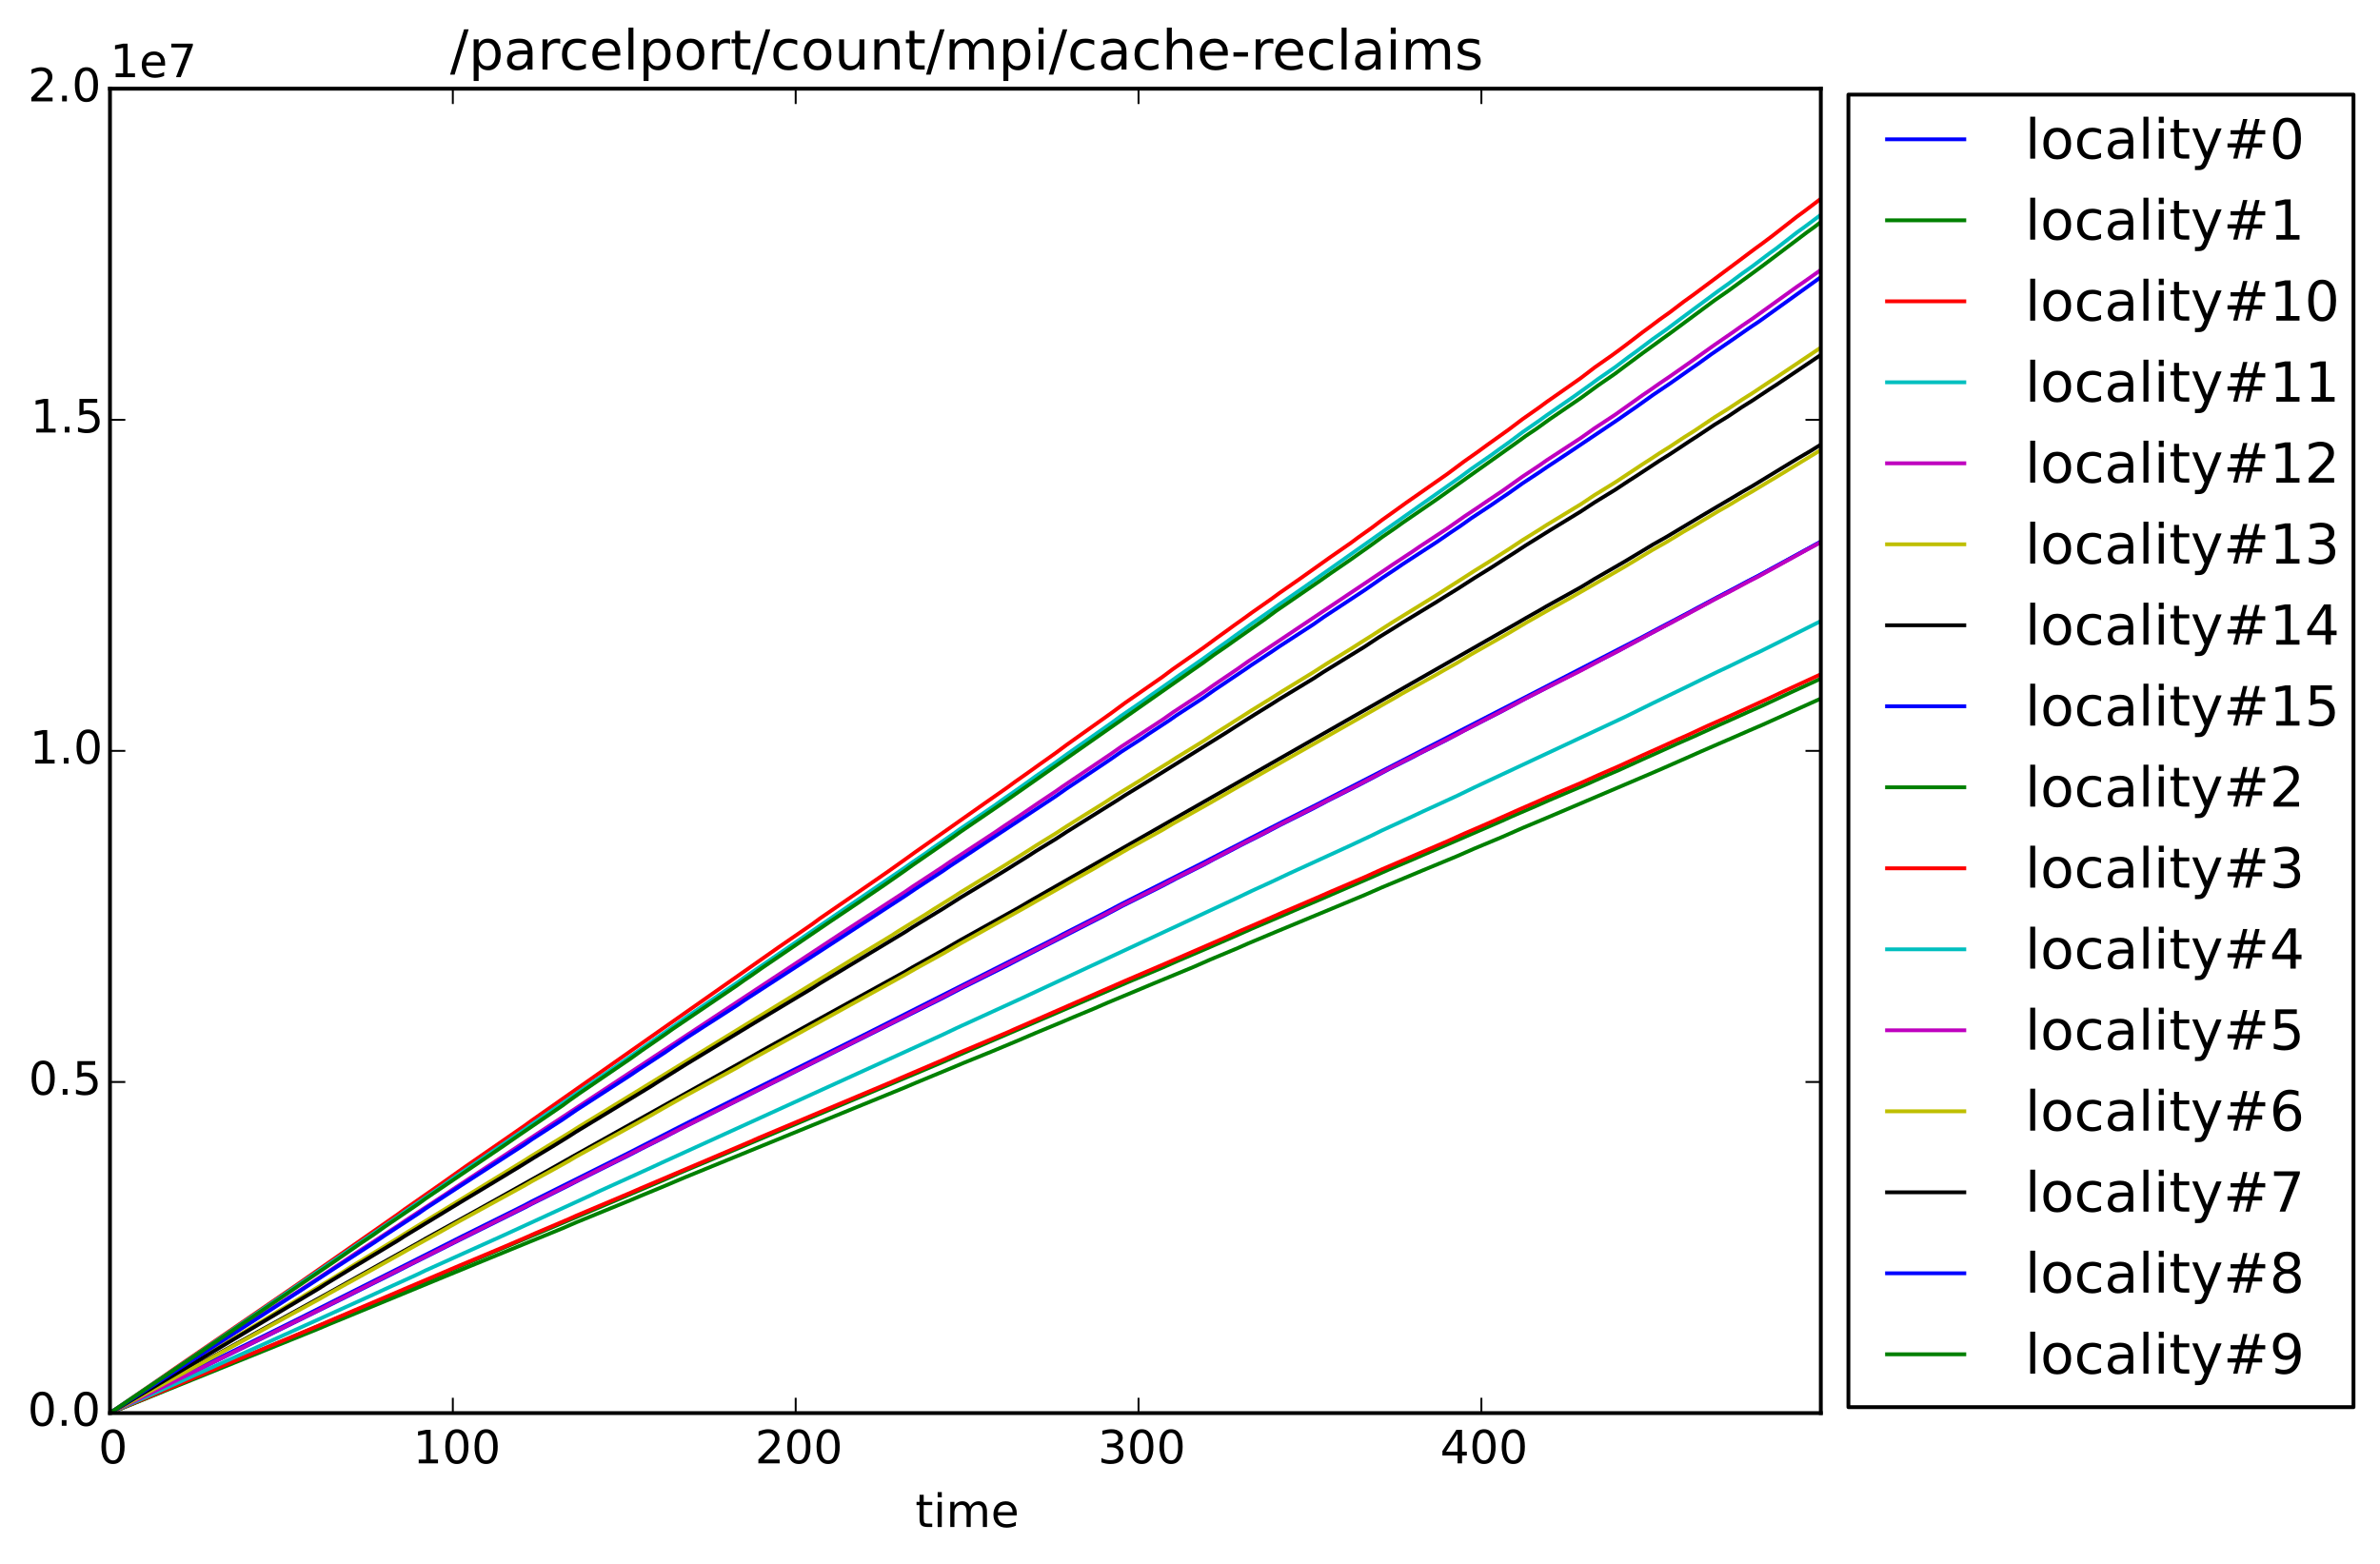 <?xml version="1.0" encoding="utf-8" standalone="no"?>
<!DOCTYPE svg PUBLIC "-//W3C//DTD SVG 1.1//EN"
  "http://www.w3.org/Graphics/SVG/1.1/DTD/svg11.dtd">
<!-- Created with matplotlib (http://matplotlib.org/) -->
<svg height="408pt" version="1.1" viewBox="0 0 621 408" width="621pt" xmlns="http://www.w3.org/2000/svg" xmlns:xlink="http://www.w3.org/1999/xlink">
 <defs>
  <style type="text/css">
*{stroke-linecap:butt;stroke-linejoin:round;}
  </style>
 </defs>
 <g id="figure_1">
  <g id="patch_1">
   <path d="
M0 408.169
L621.285 408.169
L621.285 0
L0 0
z
" style="fill:#ffffff;"/>
  </g>
  <g id="axes_1">
   <g id="patch_2">
    <path d="
M28.696 368.742
L475.096 368.742
L475.096 23.142
L28.696 23.142
z
" style="fill:#ffffff;"/>
   </g>
   <g id="line2d_1">
    <path clip-path="url(#p2118423672)" d="
M28.696 368.535
L35.852 364.984
L53.744 356.125
L55.533 355.17
L61.795 352.087
L77.003 344.576
L105.63 330.182
L120.838 322.492
L136.941 314.484
L138.73 313.514
L163.779 300.987
L177.197 294.115
L179.881 292.752
L193.3 286.035
L225.505 270.032
L275.602 244.719
L277.391 243.75
L284.548 240.104
L288.126 238.272
L292.599 235.904
L314.07 225.047
L317.648 223.187
L323.015 220.439
L326.594 218.571
L331.961 215.828
L334.645 214.447
L343.591 209.945
L427.682 166.666
L433.05 163.813
L436.628 161.943
L441.101 159.586
L442.89 158.61
L448.258 155.755
L451.836 153.884
L456.309 151.51
L458.993 150.132
L475.096 141.359
L475.096 141.359" style="fill:none;stroke:#0000ff;stroke-linecap:square;"/>
   </g>
   <g id="line2d_2">
    <path clip-path="url(#p2118423672)" d="
M28.696 368.728
L38.536 364.669
L103.841 337.32
L106.525 336.155
L163.779 311.92
L173.619 307.722
L177.197 306.136
L246.081 277.099
L250.554 275.135
L291.705 257.418
L294.389 256.257
L303.335 252.496
L306.913 250.901
L314.964 247.457
L317.648 246.286
L323.015 243.948
L326.594 242.35
L335.54 238.53
L338.223 237.365
L346.275 233.921
L358.799 228.503
L362.377 226.913
L368.64 224.259
L371.323 223.098
L391.899 214.203
L394.583 212.985
L400.845 210.295
L404.423 208.709
L414.264 204.528
L418.737 202.525
L422.315 200.995
L428.577 198.143
L432.155 196.553
L437.523 194.117
L441.996 192.161
L448.258 189.305
L451.836 187.718
L456.309 185.705
L459.888 184.126
L467.044 180.789
L475.096 177.079
L475.096 177.079" style="fill:none;stroke:#008000;stroke-linecap:square;"/>
   </g>
   <g id="line2d_3">
    <path clip-path="url(#p2118423672)" d="
M28.696 368.727
L42.114 359.538
L45.693 357.05
L77.003 335.572
L103.841 316.837
L105.63 315.526
L114.576 309.293
L121.733 304.224
L136.941 293.705
L138.73 292.398
L203.141 247.198
L212.086 241.039
L213.876 239.706
L226.4 231.096
L231.767 227.384
L236.24 224.204
L238.924 222.275
L245.186 217.889
L256.816 209.699
L263.078 205.318
L264.867 204.001
L268.446 201.483
L271.129 199.554
L275.602 196.379
L278.286 194.381
L289.916 186.108
L293.494 183.462
L303.335 176.623
L306.018 174.61
L314.07 168.98
L317.648 166.341
L320.332 164.414
L322.121 163.106
L324.805 161.199
L326.594 159.892
L331.961 156.13
L333.751 154.808
L339.118 151.074
L347.169 145.348
L352.537 141.62
L354.326 140.283
L357.904 137.743
L360.588 135.712
L364.167 133.16
L366.85 131.225
L377.585 123.725
L382.058 120.392
L385.637 117.871
L388.32 115.909
L393.688 112.075
L397.266 109.372
L401.739 106.234
L403.528 104.907
L412.474 98.65
L416.053 95.906
L420.526 92.77
L422.315 91.465
L424.104 90.128
L428.577 86.703
L430.366 85.391
L433.05 83.378
L435.734 81.467
L439.312 78.738
L441.996 76.812
L450.047 70.8
L453.625 68.134
L456.309 66.112
L458.098 64.783
L459.888 63.482
L462.571 61.462
L468.834 56.559
L470.623 55.255
L475.096 51.866
L475.096 51.866" style="fill:none;stroke:#ff0000;stroke-linecap:square;"/>
   </g>
   <g id="line2d_4">
    <path clip-path="url(#p2118423672)" d="
M28.696 368.728
L48.377 355.418
L53.744 351.741
L103.841 317.492
L105.63 316.181
L115.471 309.447
L118.155 307.52
L123.522 303.869
L136.941 294.67
L138.73 293.375
L148.571 286.633
L150.36 285.337
L162.884 276.786
L176.303 267.395
L178.987 265.486
L192.405 256.38
L194.195 255.086
L211.192 243.435
L236.24 226.311
L238.029 225.03
L241.608 222.599
L243.397 221.284
L248.765 217.587
L250.554 216.288
L259.5 210.196
L261.289 208.888
L265.762 205.785
L270.235 202.571
L275.602 198.843
L278.286 196.889
L289.916 188.727
L292.599 186.757
L297.967 183.091
L300.651 181.178
L305.124 178.052
L307.807 176.134
L314.07 171.783
L317.648 169.196
L320.332 167.298
L322.121 165.987
L324.805 164.062
L326.594 162.75
L331.961 159.037
L333.751 157.734
L340.013 153.407
L381.164 124.384
L383.848 122.388
L389.215 118.678
L391.004 117.364
L393.688 115.453
L397.266 112.783
L401.739 109.68
L403.528 108.393
L410.685 103.445
L415.158 100.238
L416.947 98.918
L421.42 95.821
L424.999 93.117
L426.788 91.83
L431.261 88.469
L434.839 85.954
L438.417 83.269
L441.101 81.284
L442.89 79.957
L448.258 75.984
L450.942 74.08
L454.52 71.41
L457.204 69.506
L461.677 66.131
L463.466 64.847
L468.834 60.669
L470.623 59.39
L474.201 56.722
L475.096 56.041
L475.096 56.041" style="fill:none;stroke:#00bfbf;stroke-linecap:square;"/>
   </g>
   <g id="line2d_5">
    <path clip-path="url(#p2118423672)" d="
M28.696 368.728
L61.795 347.379
L68.952 342.72
L80.582 335.192
L93.106 326.853
L103.841 319.846
L105.63 318.609
L116.365 311.562
L119.049 309.769
L221.032 242.55
L236.24 232.653
L238.029 231.41
L246.081 226.14
L247.87 224.893
L259.5 217.259
L262.183 215.425
L265.762 213.04
L271.129 209.386
L275.602 206.407
L277.391 205.138
L280.97 202.728
L289.916 196.7
L292.599 194.815
L303.335 187.799
L306.018 185.909
L314.07 180.614
L316.753 178.717
L323.015 174.485
L325.699 172.576
L361.483 148.631
L363.272 147.402
L368.64 143.863
L370.429 142.629
L377.585 137.928
L382.058 134.791
L385.637 132.396
L388.32 130.568
L391.899 128.18
L397.266 124.365
L401.739 121.396
L403.528 120.131
L412.474 114.29
L416.053 111.75
L421.42 108.223
L428.577 103.127
L430.366 101.918
L433.05 100.031
L435.734 98.216
L440.207 95.087
L447.363 89.995
L451.836 86.915
L454.52 85.02
L457.204 83.2
L468.834 74.838
L470.623 73.608
L475.096 70.442
L475.096 70.442" style="fill:none;stroke:#bf00bf;stroke-linecap:square;"/>
   </g>
   <g id="line2d_6">
    <path clip-path="url(#p2118423672)" d="
M28.696 368.728
L42.114 360.644
L47.482 357.387
L51.955 354.704
L57.322 351.445
L89.528 331.895
L91.317 330.724
L103.841 323.064
L105.63 321.918
L136.941 302.765
L138.73 301.614
L148.571 295.603
L151.254 293.904
L161.989 287.362
L223.716 249.517
L232.662 244.111
L234.451 242.94
L241.608 238.548
L243.397 237.386
L248.765 234.058
L250.554 232.896
L262.183 225.789
L268.446 221.854
L270.235 220.697
L275.602 217.387
L278.286 215.637
L282.759 212.828
L288.126 209.504
L290.81 207.739
L297.967 203.349
L299.756 202.183
L305.124 198.886
L306.913 197.727
L314.07 193.338
L316.753 191.575
L320.332 189.339
L322.121 188.193
L324.805 186.495
L326.594 185.347
L331.961 182.042
L334.645 180.34
L342.696 175.417
L346.275 173.117
L352.537 169.268
L355.221 167.556
L357.904 165.875
L361.483 163.559
L363.272 162.415
L374.902 155.249
L378.48 152.951
L381.164 151.245
L384.742 148.944
L389.215 146.167
L391.004 145.012
L393.688 143.305
L397.266 140.936
L401.739 138.161
L403.528 137.008
L412.474 131.575
L416.053 129.186
L421.42 125.885
L428.577 121.149
L430.366 120.003
L433.05 118.234
L435.734 116.554
L439.312 114.178
L441.996 112.495
L447.363 108.89
L450.942 106.659
L454.52 104.304
L457.204 102.611
L461.677 99.642
L463.466 98.488
L475.096 90.7
L475.096 90.7" style="fill:none;stroke:#bfbf00;stroke-linecap:square;"/>
   </g>
   <g id="line2d_7">
    <path clip-path="url(#p2118423672)" d="
M28.696 368.728
L62.69 350.082
L68.058 347.127
L85.055 337.765
L102.947 327.769
L109.209 324.281
L110.998 323.235
L127.1 314.33
L142.308 305.816
L149.465 301.77
L187.932 280.289
L195.984 275.8
L198.668 274.252
L212.981 266.319
L236.24 253.509
L238.029 252.444
L246.081 247.942
L250.554 245.345
L265.762 236.883
L269.34 234.781
L396.372 162.308
L398.161 161.264
L401.739 159.249
L403.528 158.199
L412.474 153.238
L416.053 151.064
L424.104 146.426
L431.261 142.108
L434.839 140.093
L441.101 136.346
L443.785 134.736
L448.258 132.092
L451.836 129.994
L454.52 128.387
L457.204 126.844
L468.834 119.765
L472.412 117.677
L475.096 116.018
L475.096 116.018" style="fill:none;stroke:#000000;stroke-linecap:square;"/>
   </g>
   <g id="line2d_8">
    <path clip-path="url(#p2118423672)" d="
M28.696 368.728
L39.431 363.477
L86.844 340.132
L103.841 331.652
L106.525 330.266
L116.365 325.334
L119.944 323.531
L136.941 315.093
L138.73 314.15
L148.571 309.24
L151.254 307.852
L164.673 301.168
L167.357 299.775
L173.619 296.629
L177.197 294.745
L246.081 260.372
L250.554 258.04
L263.078 251.797
L266.656 249.92
L288.126 238.929
L292.599 236.532
L303.335 231.153
L306.913 229.252
L314.07 225.656
L316.753 224.197
L320.332 222.366
L323.91 220.477
L330.172 217.322
L333.751 215.42
L342.696 210.934
L346.275 209.036
L352.537 205.877
L355.221 204.501
L357.904 203.109
L362.377 200.714
L368.64 197.567
L370.429 196.609
L377.585 193.011
L382.058 190.616
L385.637 188.793
L388.32 187.414
L391.899 185.581
L397.266 182.686
L422.315 169.802
L424.999 168.346
L426.788 167.412
L429.472 165.954
L433.945 163.569
L435.734 162.616
L441.101 159.719
L442.89 158.762
L448.258 155.869
L450.942 154.482
L456.309 151.587
L458.993 150.198
L475.096 141.349
L475.096 141.349" style="fill:none;stroke:#0000ff;stroke-linecap:square;"/>
   </g>
   <g id="line2d_9">
    <path clip-path="url(#p2118423672)" d="
M28.696 368.727
L83.266 346.651
L85.949 345.514
L116.365 332.974
L121.733 330.775
L146.781 320.521
L150.36 318.97
L164.673 313.113
L167.357 311.98
L173.619 309.395
L176.303 308.251
L178.987 307.117
L222.821 289.195
L236.24 283.714
L238.924 282.567
L248.765 278.489
L251.448 277.355
L258.605 274.453
L265.762 271.461
L270.235 269.547
L277.391 266.565
L280.075 265.427
L285.443 263.195
L289.021 261.639
L297.967 257.907
L300.651 256.777
L311.386 252.338
L315.859 250.368
L323.015 247.374
L325.699 246.18
L332.856 243.183
L356.115 233.524
L360.588 231.559
L368.64 228.207
L371.323 227.082
L380.269 223.376
L384.742 221.412
L391.899 218.425
L397.266 216.057
L403.528 213.437
L430.366 202.012
L433.945 200.465
L436.628 199.282
L441.101 197.315
L443.785 196.119
L448.258 194.167
L451.836 192.627
L456.309 190.67
L459.888 189.128
L475.096 182.291
L475.096 182.291" style="fill:none;stroke:#008000;stroke-linecap:square;"/>
   </g>
   <g id="line2d_10">
    <path clip-path="url(#p2118423672)" d="
M28.696 368.728
L83.266 345.878
L85.949 344.706
L94.895 340.897
L106.525 335.939
L119.944 330.221
L130.679 325.717
L136.941 323.035
L139.625 321.84
L148.571 318.036
L150.36 317.223
L164.673 311.177
L167.357 310.005
L195.984 297.822
L197.773 297.009
L232.662 282.328
L235.346 281.152
L246.081 276.568
L249.659 274.969
L263.078 269.308
L264.867 268.492
L272.024 265.389
L274.708 264.209
L280.97 261.473
L293.494 255.976
L304.229 251.379
L320.332 244.379
L323.91 242.771
L331.961 239.294
L334.645 238.106
L344.486 233.879
L347.169 232.695
L356.115 228.87
L360.588 226.843
L377.585 219.546
L382.058 217.528
L389.215 214.433
L392.793 212.846
L396.372 211.251
L399.056 210.082
L401.739 208.912
L403.528 208.099
L412.474 204.318
L416.947 202.301
L422.315 199.964
L428.577 197.096
L432.155 195.499
L437.523 193.063
L440.207 191.891
L445.574 189.391
L450.047 187.423
L453.625 185.807
L458.098 183.778
L460.782 182.564
L466.15 180.061
L475.096 175.952
L475.096 175.952" style="fill:none;stroke:#ff0000;stroke-linecap:square;"/>
   </g>
   <g id="line2d_11">
    <path clip-path="url(#p2118423672)" d="
M28.696 368.728
L40.325 363.533
L67.163 351.492
L74.32 348.264
L97.579 337.733
L100.263 336.484
L109.209 332.411
L110.998 331.535
L130.679 322.674
L144.992 316.1
L153.938 311.989
L156.622 310.721
L170.041 304.632
L172.724 303.379
L246.081 269.949
L249.659 268.239
L266.656 260.461
L323.015 234.204
L326.594 232.49
L331.961 230.031
L336.434 227.917
L352.537 220.541
L355.221 219.28
L357.904 218.028
L360.588 216.703
L368.64 212.991
L371.323 211.725
L380.269 207.62
L384.742 205.447
L390.11 202.937
L424.104 187.025
L431.261 183.492
L436.628 180.9
L441.101 178.734
L443.785 177.414
L448.258 175.249
L450.942 174.001
L456.309 171.385
L458.993 170.134
L463.466 167.905
L475.096 162.066
L475.096 162.066" style="fill:none;stroke:#00bfbf;stroke-linecap:square;"/>
   </g>
   <g id="line2d_12">
    <path clip-path="url(#p2118423672)" d="
M28.696 368.728
L54.639 355.937
L76.109 345.328
L83.266 341.828
L85.949 340.433
L97.579 334.619
L100.263 333.244
L115.471 325.66
L119.944 323.384
L133.363 316.695
L225.505 270.485
L236.24 265.097
L238.924 263.718
L246.081 260.117
L249.659 258.222
L272.024 246.931
L274.708 245.55
L278.286 243.677
L287.232 239.128
L289.916 237.752
L292.599 236.298
L303.335 230.945
L306.018 229.505
L314.07 225.51
L317.648 223.618
L320.332 222.208
L323.91 220.324
L330.172 217.19
L332.856 215.73
L344.486 209.842
L347.169 208.454
L352.537 205.736
L355.221 204.359
L357.904 202.975
L362.377 200.576
L376.691 193.376
L380.269 191.565
L384.742 189.203
L393.688 184.594
L398.161 182.208
L401.739 180.391
L404.423 179.021
L412.474 174.986
L418.737 171.65
L422.315 169.82
L428.577 166.452
L431.261 165.009
L436.628 162.19
L441.101 159.799
L442.89 158.842
L447.363 156.415
L450.942 154.589
L456.309 151.715
L458.993 150.336
L471.517 143.417
L473.306 142.469
L475.096 141.472
L475.096 141.472" style="fill:none;stroke:#bf00bf;stroke-linecap:square;"/>
   </g>
   <g id="line2d_13">
    <path clip-path="url(#p2118423672)" d="
M28.696 368.729
L34.063 365.823
L83.266 339.013
L85.949 337.485
L95.79 332.055
L103.841 327.586
L106.525 326.068
L115.471 321.127
L119.944 318.616
L136.941 309.317
L138.73 308.273
L144.992 304.861
L148.571 302.857
L150.36 301.79
L158.411 297.375
L163.779 294.421
L170.041 290.935
L172.724 289.395
L178.092 286.36
L182.565 283.922
L192.405 278.542
L195.089 276.982
L236.24 254.312
L238.924 252.77
L246.081 248.824
L250.554 246.236
L268.446 236.269
L270.235 235.236
L277.391 231.2
L280.075 229.659
L285.443 226.662
L289.021 224.569
L291.705 223.041
L294.389 221.49
L303.335 216.565
L306.018 214.957
L314.964 209.957
L317.648 208.414
L322.121 205.843
L358.799 185.054
L360.588 184.01
L364.167 181.98
L365.956 180.925
L374.902 175.976
L376.691 174.94
L380.269 172.928
L383.848 170.761
L393.688 165.185
L398.161 162.517
L401.739 160.494
L404.423 158.966
L409.791 155.992
L417.842 151.373
L420.526 149.84
L424.104 147.769
L431.261 143.457
L434.839 141.442
L439.312 138.722
L441.996 137.195
L448.258 133.442
L450.942 131.926
L454.52 129.771
L457.204 128.239
L461.677 125.552
L463.466 124.498
L475.096 117.418
L475.096 117.418" style="fill:none;stroke:#bfbf00;stroke-linecap:square;"/>
   </g>
   <g id="line2d_14">
    <path clip-path="url(#p2118423672)" d="
M28.696 368.728
L43.009 360.209
L83.266 336.191
L85.055 335.041
L92.212 330.683
L95.79 328.537
L103.841 323.689
L105.63 322.528
L116.365 316.021
L120.838 313.298
L126.206 310.084
L132.468 306.301
L136.046 304.132
L139.625 301.904
L144.098 299.214
L148.571 296.456
L150.36 295.302
L161.095 288.798
L170.041 283.357
L171.83 282.206
L176.303 279.431
L178.987 277.751
L196.878 266.896
L204.93 262.073
L212.086 257.783
L213.876 256.643
L236.24 243.164
L238.029 241.997
L246.081 237.104
L250.554 234.264
L255.921 231.032
L263.078 226.655
L264.867 225.524
L268.446 223.295
L270.235 222.131
L275.602 218.85
L278.286 217.094
L291.705 208.72
L293.494 207.563
L300.651 203.182
L320.332 190.939
L322.121 189.787
L324.805 188.088
L327.488 186.396
L331.961 183.631
L333.751 182.486
L342.696 177.065
L345.38 175.316
L356.115 168.724
L359.694 166.348
L364.167 163.59
L365.956 162.462
L374.902 157.031
L376.691 155.895
L380.269 153.684
L384.742 150.808
L389.215 148.042
L392.793 145.74
L395.477 144.031
L398.161 142.272
L401.739 140.048
L404.423 138.375
L412.474 133.461
L416.053 131.104
L421.42 127.815
L424.999 125.453
L426.788 124.311
L433.05 120.191
L435.734 118.512
L441.101 114.956
L442.89 113.806
L447.363 110.826
L450.942 108.628
L454.52 106.226
L457.204 104.551
L461.677 101.579
L463.466 100.432
L475.096 92.612
L475.096 92.612" style="fill:none;stroke:#000000;stroke-linecap:square;"/>
   </g>
   <g id="line2d_15">
    <path clip-path="url(#p2118423672)" d="
M28.696 368.728
L49.271 355.498
L78.793 336.526
L85.949 331.837
L97.579 324.29
L100.263 322.476
L109.209 316.643
L110.998 315.39
L116.365 311.899
L119.944 309.571
L136.941 298.598
L138.73 297.349
L146.781 292.151
L150.36 289.696
L164.673 280.443
L166.462 279.223
L173.619 274.552
L175.408 273.304
L178.987 270.912
L183.46 268.021
L192.405 262.286
L194.195 261.049
L211.192 250.033
L236.24 233.742
L238.924 231.923
L246.081 227.251
L247.87 226.007
L254.132 221.878
L275.602 207.686
L278.286 205.792
L283.654 202.225
L289.916 198.028
L292.599 196.149
L297.967 192.7
L299.756 191.48
L305.124 187.957
L306.913 186.702
L314.07 182.04
L316.753 180.139
L324.805 174.732
L326.594 173.498
L331.961 169.961
L333.751 168.734
L342.696 162.927
L345.38 161.031
L356.115 153.963
L360.588 150.851
L364.167 148.477
L365.956 147.248
L374.902 141.429
L378.48 138.97
L381.164 137.176
L383.848 135.26
L389.215 131.714
L391.004 130.475
L393.688 128.667
L397.266 126.127
L401.739 123.181
L403.528 121.956
L408.896 118.408
L420.526 110.601
L422.315 109.393
L424.999 107.525
L426.788 106.295
L431.261 103.091
L435.734 100.077
L441.101 96.297
L442.89 95.065
L446.469 92.474
L450.047 90.019
L451.836 88.79
L456.309 85.669
L458.993 83.877
L475.096 72.322
L475.096 72.322" style="fill:none;stroke:#0000ff;stroke-linecap:square;"/>
   </g>
   <g id="line2d_16">
    <path clip-path="url(#p2118423672)" d="
M28.696 368.729
L44.798 357.891
L54.639 351.25
L69.847 341
L87.739 328.85
L94.001 324.506
L97.579 322.119
L100.263 320.199
L109.209 314.115
L110.998 312.807
L131.573 298.89
L135.152 296.405
L146.781 288.488
L148.571 287.16
L151.254 285.268
L164.673 276.134
L167.357 274.203
L173.619 269.887
L175.408 268.599
L192.405 257.076
L194.195 255.792
L195.984 254.591
L198.668 252.696
L216.559 240.52
L223.716 235.715
L230.873 230.849
L236.24 227.105
L238.029 225.82
L248.765 218.391
L250.554 217.102
L262.183 209.168
L310.491 175.349
L314.07 172.861
L316.753 170.882
L320.332 168.427
L322.121 167.148
L330.172 161.494
L332.856 159.498
L344.486 151.511
L347.169 149.619
L352.537 145.939
L354.326 144.669
L357.904 142.142
L360.588 140.177
L364.167 137.722
L365.956 136.435
L374.902 130.297
L376.691 129.032
L382.953 124.565
L384.742 123.291
L395.477 115.674
L398.161 113.724
L400.845 111.926
L404.423 109.348
L412.474 103.862
L416.947 100.594
L421.42 97.506
L424.104 95.49
L428.577 92.167
L430.366 90.883
L433.945 88.279
L435.734 86.995
L447.363 78.382
L450.942 75.899
L458.098 70.683
L459.888 69.368
L471.517 60.593
L473.306 59.319
L475.096 57.944
L475.096 57.944" style="fill:none;stroke:#008000;stroke-linecap:square;"/>
   </g>
   <g id="patch_3">
    <path d="
M28.696 23.142
L475.096 23.142" style="fill:none;stroke:#000000;stroke-linecap:square;stroke-linejoin:miter;"/>
   </g>
   <g id="patch_4">
    <path d="
M475.096 368.742
L475.096 23.142" style="fill:none;stroke:#000000;stroke-linecap:square;stroke-linejoin:miter;"/>
   </g>
   <g id="patch_5">
    <path d="
M28.696 368.742
L475.096 368.742" style="fill:none;stroke:#000000;stroke-linecap:square;stroke-linejoin:miter;"/>
   </g>
   <g id="patch_6">
    <path d="
M28.696 368.742
L28.696 23.142" style="fill:none;stroke:#000000;stroke-linecap:square;stroke-linejoin:miter;"/>
   </g>
   <g id="matplotlib.axis_1">
    <g id="xtick_1">
     <g id="line2d_17">
      <defs>
       <path d="
M0 0
L0 -4" id="m93b0483c22" style="stroke:#000000;stroke-width:0.5;"/>
      </defs>
      <g>
       <use style="stroke:#000000;stroke-width:0.5;" x="28.696" xlink:href="#m93b0483c22" y="368.742"/>
      </g>
     </g>
     <g id="line2d_18">
      <defs>
       <path d="
M0 0
L0 4" id="m741efc42ff" style="stroke:#000000;stroke-width:0.5;"/>
      </defs>
      <g>
       <use style="stroke:#000000;stroke-width:0.5;" x="28.696" xlink:href="#m741efc42ff" y="23.142"/>
      </g>
     </g>
     <g id="text_1">
      <!-- 0 -->
      <defs>
       <path d="
M31.781 66.406
Q24.172 66.406 20.328 58.906
Q16.5 51.422 16.5 36.375
Q16.5 21.391 20.328 13.891
Q24.172 6.391 31.781 6.391
Q39.453 6.391 43.281 13.891
Q47.125 21.391 47.125 36.375
Q47.125 51.422 43.281 58.906
Q39.453 66.406 31.781 66.406
M31.781 74.219
Q44.047 74.219 50.516 64.516
Q56.984 54.828 56.984 36.375
Q56.984 17.969 50.516 8.266
Q44.047 -1.422 31.781 -1.422
Q19.531 -1.422 13.062 8.266
Q6.594 17.969 6.594 36.375
Q6.594 54.828 13.062 64.516
Q19.531 74.219 31.781 74.219" id="DejaVuSans-30"/>
      </defs>
      <g transform="translate(25.672 381.86)scale(0.12 -0.12)">
       <use xlink:href="#DejaVuSans-30"/>
      </g>
     </g>
    </g>
    <g id="xtick_2">
     <g id="line2d_19">
      <g>
       <use style="stroke:#000000;stroke-width:0.5;" x="118.155" xlink:href="#m93b0483c22" y="368.742"/>
      </g>
     </g>
     <g id="line2d_20">
      <g>
       <use style="stroke:#000000;stroke-width:0.5;" x="118.155" xlink:href="#m741efc42ff" y="23.142"/>
      </g>
     </g>
     <g id="text_2">
      <!-- 100 -->
      <defs>
       <path d="
M12.406 8.297
L28.516 8.297
L28.516 63.922
L10.984 60.406
L10.984 69.391
L28.422 72.906
L38.281 72.906
L38.281 8.297
L54.391 8.297
L54.391 0
L12.406 0
z
" id="DejaVuSans-31"/>
      </defs>
      <g transform="translate(107.76 381.86)scale(0.12 -0.12)">
       <use xlink:href="#DejaVuSans-31"/>
       <use x="63.623" xlink:href="#DejaVuSans-30"/>
       <use x="127.246" xlink:href="#DejaVuSans-30"/>
      </g>
     </g>
    </g>
    <g id="xtick_3">
     <g id="line2d_21">
      <g>
       <use style="stroke:#000000;stroke-width:0.5;" x="207.613" xlink:href="#m93b0483c22" y="368.742"/>
      </g>
     </g>
     <g id="line2d_22">
      <g>
       <use style="stroke:#000000;stroke-width:0.5;" x="207.613" xlink:href="#m741efc42ff" y="23.142"/>
      </g>
     </g>
     <g id="text_3">
      <!-- 200 -->
      <defs>
       <path d="
M19.188 8.297
L53.609 8.297
L53.609 0
L7.328 0
L7.328 8.297
Q12.938 14.109 22.625 23.891
Q32.328 33.688 34.812 36.531
Q39.547 41.844 41.422 45.531
Q43.312 49.219 43.312 52.781
Q43.312 58.594 39.234 62.25
Q35.156 65.922 28.609 65.922
Q23.969 65.922 18.812 64.312
Q13.672 62.703 7.812 59.422
L7.812 69.391
Q13.766 71.781 18.938 73
Q24.125 74.219 28.422 74.219
Q39.75 74.219 46.484 68.547
Q53.219 62.891 53.219 53.422
Q53.219 48.922 51.531 44.891
Q49.859 40.875 45.406 35.406
Q44.188 33.984 37.641 27.219
Q31.109 20.453 19.188 8.297" id="DejaVuSans-32"/>
      </defs>
      <g transform="translate(196.999 381.86)scale(0.12 -0.12)">
       <use xlink:href="#DejaVuSans-32"/>
       <use x="63.623" xlink:href="#DejaVuSans-30"/>
       <use x="127.246" xlink:href="#DejaVuSans-30"/>
      </g>
     </g>
    </g>
    <g id="xtick_4">
     <g id="line2d_23">
      <g>
       <use style="stroke:#000000;stroke-width:0.5;" x="297.072" xlink:href="#m93b0483c22" y="368.742"/>
      </g>
     </g>
     <g id="line2d_24">
      <g>
       <use style="stroke:#000000;stroke-width:0.5;" x="297.072" xlink:href="#m741efc42ff" y="23.142"/>
      </g>
     </g>
     <g id="text_4">
      <!-- 300 -->
      <defs>
       <path d="
M40.578 39.312
Q47.656 37.797 51.625 33
Q55.609 28.219 55.609 21.188
Q55.609 10.406 48.188 4.484
Q40.766 -1.422 27.094 -1.422
Q22.516 -1.422 17.656 -0.516
Q12.797 0.391 7.625 2.203
L7.625 11.719
Q11.719 9.328 16.594 8.109
Q21.484 6.891 26.812 6.891
Q36.078 6.891 40.938 10.547
Q45.797 14.203 45.797 21.188
Q45.797 27.641 41.281 31.266
Q36.766 34.906 28.719 34.906
L20.219 34.906
L20.219 43.016
L29.109 43.016
Q36.375 43.016 40.234 45.922
Q44.094 48.828 44.094 54.297
Q44.094 59.906 40.109 62.906
Q36.141 65.922 28.719 65.922
Q24.656 65.922 20.016 65.031
Q15.375 64.156 9.812 62.312
L9.812 71.094
Q15.438 72.656 20.344 73.438
Q25.25 74.219 29.594 74.219
Q40.828 74.219 47.359 69.109
Q53.906 64.016 53.906 55.328
Q53.906 49.266 50.438 45.094
Q46.969 40.922 40.578 39.312" id="DejaVuSans-33"/>
      </defs>
      <g transform="translate(286.476 381.86)scale(0.12 -0.12)">
       <use xlink:href="#DejaVuSans-33"/>
       <use x="63.623" xlink:href="#DejaVuSans-30"/>
       <use x="127.246" xlink:href="#DejaVuSans-30"/>
      </g>
     </g>
    </g>
    <g id="xtick_5">
     <g id="line2d_25">
      <g>
       <use style="stroke:#000000;stroke-width:0.5;" x="386.531" xlink:href="#m93b0483c22" y="368.742"/>
      </g>
     </g>
     <g id="line2d_26">
      <g>
       <use style="stroke:#000000;stroke-width:0.5;" x="386.531" xlink:href="#m741efc42ff" y="23.142"/>
      </g>
     </g>
     <g id="text_5">
      <!-- 400 -->
      <defs>
       <path d="
M37.797 64.312
L12.891 25.391
L37.797 25.391
z

M35.203 72.906
L47.609 72.906
L47.609 25.391
L58.016 25.391
L58.016 17.188
L47.609 17.188
L47.609 0
L37.797 0
L37.797 17.188
L4.891 17.188
L4.891 26.703
z
" id="DejaVuSans-34"/>
      </defs>
      <g transform="translate(375.771 381.86)scale(0.12 -0.12)">
       <use xlink:href="#DejaVuSans-34"/>
       <use x="63.623" xlink:href="#DejaVuSans-30"/>
       <use x="127.246" xlink:href="#DejaVuSans-30"/>
      </g>
     </g>
    </g>
    <g id="text_6">
     <!-- time -->
     <defs>
      <path d="
M18.312 70.219
L18.312 54.688
L36.812 54.688
L36.812 47.703
L18.312 47.703
L18.312 18.016
Q18.312 11.328 20.141 9.422
Q21.969 7.516 27.594 7.516
L36.812 7.516
L36.812 0
L27.594 0
Q17.188 0 13.234 3.875
Q9.281 7.766 9.281 18.016
L9.281 47.703
L2.688 47.703
L2.688 54.688
L9.281 54.688
L9.281 70.219
z
" id="DejaVuSans-74"/>
      <path d="
M52 44.188
Q55.375 50.25 60.062 53.125
Q64.75 56 71.094 56
Q79.641 56 84.281 50.016
Q88.922 44.047 88.922 33.016
L88.922 0
L79.891 0
L79.891 32.719
Q79.891 40.578 77.094 44.375
Q74.312 48.188 68.609 48.188
Q61.625 48.188 57.562 43.547
Q53.516 38.922 53.516 30.906
L53.516 0
L44.484 0
L44.484 32.719
Q44.484 40.625 41.703 44.406
Q38.922 48.188 33.109 48.188
Q26.219 48.188 22.156 43.531
Q18.109 38.875 18.109 30.906
L18.109 0
L9.078 0
L9.078 54.688
L18.109 54.688
L18.109 46.188
Q21.188 51.219 25.484 53.609
Q29.781 56 35.688 56
Q41.656 56 45.828 52.969
Q50 49.953 52 44.188" id="DejaVuSans-6d"/>
      <path d="
M56.203 29.594
L56.203 25.203
L14.891 25.203
Q15.484 15.922 20.484 11.062
Q25.484 6.203 34.422 6.203
Q39.594 6.203 44.453 7.469
Q49.312 8.734 54.109 11.281
L54.109 2.781
Q49.266 0.734 44.188 -0.344
Q39.109 -1.422 33.891 -1.422
Q20.797 -1.422 13.156 6.188
Q5.516 13.812 5.516 26.812
Q5.516 40.234 12.766 48.109
Q20.016 56 32.328 56
Q43.359 56 49.781 48.891
Q56.203 41.797 56.203 29.594
M47.219 32.234
Q47.125 39.594 43.094 43.984
Q39.062 48.391 32.422 48.391
Q24.906 48.391 20.391 44.141
Q15.875 39.891 15.188 32.172
z
" id="DejaVuSans-65"/>
      <path d="
M9.422 54.688
L18.406 54.688
L18.406 0
L9.422 0
z

M9.422 75.984
L18.406 75.984
L18.406 64.594
L9.422 64.594
z
" id="DejaVuSans-69"/>
     </defs>
     <g transform="translate(238.821 398.474)scale(0.12 -0.12)">
      <use xlink:href="#DejaVuSans-74"/>
      <use x="39.209" xlink:href="#DejaVuSans-69"/>
      <use x="66.992" xlink:href="#DejaVuSans-6d"/>
      <use x="164.404" xlink:href="#DejaVuSans-65"/>
     </g>
    </g>
   </g>
   <g id="matplotlib.axis_2">
    <g id="ytick_1">
     <g id="line2d_27">
      <defs>
       <path d="
M0 0
L4 0" id="m728421d6d4" style="stroke:#000000;stroke-width:0.5;"/>
      </defs>
      <g>
       <use style="stroke:#000000;stroke-width:0.5;" x="28.696" xlink:href="#m728421d6d4" y="368.742"/>
      </g>
     </g>
     <g id="line2d_28">
      <defs>
       <path d="
M0 0
L-4 0" id="mcb0005524f" style="stroke:#000000;stroke-width:0.5;"/>
      </defs>
      <g>
       <use style="stroke:#000000;stroke-width:0.5;" x="475.096" xlink:href="#mcb0005524f" y="368.742"/>
      </g>
     </g>
     <g id="text_7">
      <!-- 0.0 -->
      <defs>
       <path d="
M10.688 12.406
L21 12.406
L21 0
L10.688 0
z
" id="DejaVuSans-2e"/>
      </defs>
      <g transform="translate(7.2 372.053)scale(0.12 -0.12)">
       <use xlink:href="#DejaVuSans-30"/>
       <use x="63.623" xlink:href="#DejaVuSans-2e"/>
       <use x="95.41" xlink:href="#DejaVuSans-30"/>
      </g>
     </g>
    </g>
    <g id="ytick_2">
     <g id="line2d_29">
      <g>
       <use style="stroke:#000000;stroke-width:0.5;" x="28.696" xlink:href="#m728421d6d4" y="282.342"/>
      </g>
     </g>
     <g id="line2d_30">
      <g>
       <use style="stroke:#000000;stroke-width:0.5;" x="475.096" xlink:href="#mcb0005524f" y="282.342"/>
      </g>
     </g>
     <g id="text_8">
      <!-- 0.5 -->
      <defs>
       <path d="
M10.797 72.906
L49.516 72.906
L49.516 64.594
L19.828 64.594
L19.828 46.734
Q21.969 47.469 24.109 47.828
Q26.266 48.188 28.422 48.188
Q40.625 48.188 47.75 41.5
Q54.891 34.812 54.891 23.391
Q54.891 11.625 47.562 5.094
Q40.234 -1.422 26.906 -1.422
Q22.312 -1.422 17.547 -0.641
Q12.797 0.141 7.719 1.703
L7.719 11.625
Q12.109 9.234 16.797 8.062
Q21.484 6.891 26.703 6.891
Q35.156 6.891 40.078 11.328
Q45.016 15.766 45.016 23.391
Q45.016 31 40.078 35.438
Q35.156 39.891 26.703 39.891
Q22.75 39.891 18.812 39.016
Q14.891 38.141 10.797 36.281
z
" id="DejaVuSans-35"/>
      </defs>
      <g transform="translate(7.451 285.653)scale(0.12 -0.12)">
       <use xlink:href="#DejaVuSans-30"/>
       <use x="63.623" xlink:href="#DejaVuSans-2e"/>
       <use x="95.41" xlink:href="#DejaVuSans-35"/>
      </g>
     </g>
    </g>
    <g id="ytick_3">
     <g id="line2d_31">
      <g>
       <use style="stroke:#000000;stroke-width:0.5;" x="28.696" xlink:href="#m728421d6d4" y="195.942"/>
      </g>
     </g>
     <g id="line2d_32">
      <g>
       <use style="stroke:#000000;stroke-width:0.5;" x="475.096" xlink:href="#mcb0005524f" y="195.942"/>
      </g>
     </g>
     <g id="text_9">
      <!-- 1.0 -->
      <g transform="translate(7.727 199.253)scale(0.12 -0.12)">
       <use xlink:href="#DejaVuSans-31"/>
       <use x="63.623" xlink:href="#DejaVuSans-2e"/>
       <use x="95.41" xlink:href="#DejaVuSans-30"/>
      </g>
     </g>
    </g>
    <g id="ytick_4">
     <g id="line2d_33">
      <g>
       <use style="stroke:#000000;stroke-width:0.5;" x="28.696" xlink:href="#m728421d6d4" y="109.542"/>
      </g>
     </g>
     <g id="line2d_34">
      <g>
       <use style="stroke:#000000;stroke-width:0.5;" x="475.096" xlink:href="#mcb0005524f" y="109.542"/>
      </g>
     </g>
     <g id="text_10">
      <!-- 1.5 -->
      <g transform="translate(7.978 112.853)scale(0.12 -0.12)">
       <use xlink:href="#DejaVuSans-31"/>
       <use x="63.623" xlink:href="#DejaVuSans-2e"/>
       <use x="95.41" xlink:href="#DejaVuSans-35"/>
      </g>
     </g>
    </g>
    <g id="ytick_5">
     <g id="line2d_35">
      <g>
       <use style="stroke:#000000;stroke-width:0.5;" x="28.696" xlink:href="#m728421d6d4" y="23.142"/>
      </g>
     </g>
     <g id="line2d_36">
      <g>
       <use style="stroke:#000000;stroke-width:0.5;" x="475.096" xlink:href="#mcb0005524f" y="23.142"/>
      </g>
     </g>
     <g id="text_11">
      <!-- 2.0 -->
      <g transform="translate(7.288 26.453)scale(0.12 -0.12)">
       <use xlink:href="#DejaVuSans-32"/>
       <use x="63.623" xlink:href="#DejaVuSans-2e"/>
       <use x="95.41" xlink:href="#DejaVuSans-30"/>
      </g>
     </g>
    </g>
    <g id="text_12">
     <!-- 1e7 -->
     <defs>
      <path d="
M8.203 72.906
L55.078 72.906
L55.078 68.703
L28.609 0
L18.312 0
L43.219 64.594
L8.203 64.594
z
" id="DejaVuSans-37"/>
     </defs>
     <g transform="translate(28.696 20.142)scale(0.12 -0.12)">
      <use xlink:href="#DejaVuSans-31"/>
      <use x="63.623" xlink:href="#DejaVuSans-65"/>
      <use x="125.146" xlink:href="#DejaVuSans-37"/>
     </g>
    </g>
   </g>
   <g id="text_13">
    <!-- /parcelport/count/mpi/cache-reclaims -->
    <defs>
     <path d="
M25.391 72.906
L33.688 72.906
L8.297 -9.281
L0 -9.281
z
" id="DejaVuSans-2f"/>
     <path d="
M4.891 31.391
L31.203 31.391
L31.203 23.391
L4.891 23.391
z
" id="DejaVuSans-2d"/>
     <path d="
M30.609 48.391
Q23.391 48.391 19.188 42.75
Q14.984 37.109 14.984 27.297
Q14.984 17.484 19.156 11.844
Q23.344 6.203 30.609 6.203
Q37.797 6.203 41.984 11.859
Q46.188 17.531 46.188 27.297
Q46.188 37.016 41.984 42.703
Q37.797 48.391 30.609 48.391
M30.609 56
Q42.328 56 49.016 48.375
Q55.719 40.766 55.719 27.297
Q55.719 13.875 49.016 6.219
Q42.328 -1.422 30.609 -1.422
Q18.844 -1.422 12.172 6.219
Q5.516 13.875 5.516 27.297
Q5.516 40.766 12.172 48.375
Q18.844 56 30.609 56" id="DejaVuSans-6f"/>
     <path d="
M54.891 33.016
L54.891 0
L45.906 0
L45.906 32.719
Q45.906 40.484 42.875 44.328
Q39.844 48.188 33.797 48.188
Q26.516 48.188 22.312 43.547
Q18.109 38.922 18.109 30.906
L18.109 0
L9.078 0
L9.078 54.688
L18.109 54.688
L18.109 46.188
Q21.344 51.125 25.703 53.562
Q30.078 56 35.797 56
Q45.219 56 50.047 50.172
Q54.891 44.344 54.891 33.016" id="DejaVuSans-6e"/>
     <path d="
M9.422 75.984
L18.406 75.984
L18.406 0
L9.422 0
z
" id="DejaVuSans-6c"/>
     <path d="
M18.109 8.203
L18.109 -20.797
L9.078 -20.797
L9.078 54.688
L18.109 54.688
L18.109 46.391
Q20.953 51.266 25.266 53.625
Q29.594 56 35.594 56
Q45.562 56 51.781 48.094
Q58.016 40.188 58.016 27.297
Q58.016 14.406 51.781 6.484
Q45.562 -1.422 35.594 -1.422
Q29.594 -1.422 25.266 0.953
Q20.953 3.328 18.109 8.203
M48.688 27.297
Q48.688 37.203 44.609 42.844
Q40.531 48.484 33.406 48.484
Q26.266 48.484 22.188 42.844
Q18.109 37.203 18.109 27.297
Q18.109 17.391 22.188 11.75
Q26.266 6.109 33.406 6.109
Q40.531 6.109 44.609 11.75
Q48.688 17.391 48.688 27.297" id="DejaVuSans-70"/>
     <path d="
M54.891 33.016
L54.891 0
L45.906 0
L45.906 32.719
Q45.906 40.484 42.875 44.328
Q39.844 48.188 33.797 48.188
Q26.516 48.188 22.312 43.547
Q18.109 38.922 18.109 30.906
L18.109 0
L9.078 0
L9.078 75.984
L18.109 75.984
L18.109 46.188
Q21.344 51.125 25.703 53.562
Q30.078 56 35.797 56
Q45.219 56 50.047 50.172
Q54.891 44.344 54.891 33.016" id="DejaVuSans-68"/>
     <path d="
M8.5 21.578
L8.5 54.688
L17.484 54.688
L17.484 21.922
Q17.484 14.156 20.5 10.266
Q23.531 6.391 29.594 6.391
Q36.859 6.391 41.078 11.031
Q45.312 15.672 45.312 23.688
L45.312 54.688
L54.297 54.688
L54.297 0
L45.312 0
L45.312 8.406
Q42.047 3.422 37.719 1
Q33.406 -1.422 27.688 -1.422
Q18.266 -1.422 13.375 4.438
Q8.5 10.297 8.5 21.578
M31.109 56
z
" id="DejaVuSans-75"/>
     <path d="
M34.281 27.484
Q23.391 27.484 19.188 25
Q14.984 22.516 14.984 16.5
Q14.984 11.719 18.141 8.906
Q21.297 6.109 26.703 6.109
Q34.188 6.109 38.703 11.406
Q43.219 16.703 43.219 25.484
L43.219 27.484
z

M52.203 31.203
L52.203 0
L43.219 0
L43.219 8.297
Q40.141 3.328 35.547 0.953
Q30.953 -1.422 24.312 -1.422
Q15.922 -1.422 10.953 3.297
Q6 8.016 6 15.922
Q6 25.141 12.172 29.828
Q18.359 34.516 30.609 34.516
L43.219 34.516
L43.219 35.406
Q43.219 41.609 39.141 45
Q35.062 48.391 27.688 48.391
Q23 48.391 18.547 47.266
Q14.109 46.141 10.016 43.891
L10.016 52.203
Q14.938 54.109 19.578 55.047
Q24.219 56 28.609 56
Q40.484 56 46.344 49.844
Q52.203 43.703 52.203 31.203" id="DejaVuSans-61"/>
     <path d="
M48.781 52.594
L48.781 44.188
Q44.969 46.297 41.141 47.344
Q37.312 48.391 33.406 48.391
Q24.656 48.391 19.812 42.844
Q14.984 37.312 14.984 27.297
Q14.984 17.281 19.812 11.734
Q24.656 6.203 33.406 6.203
Q37.312 6.203 41.141 7.25
Q44.969 8.297 48.781 10.406
L48.781 2.094
Q45.016 0.344 40.984 -0.531
Q36.969 -1.422 32.422 -1.422
Q20.062 -1.422 12.781 6.344
Q5.516 14.109 5.516 27.297
Q5.516 40.672 12.859 48.328
Q20.219 56 33.016 56
Q37.156 56 41.109 55.141
Q45.062 54.297 48.781 52.594" id="DejaVuSans-63"/>
     <path d="
M44.281 53.078
L44.281 44.578
Q40.484 46.531 36.375 47.5
Q32.281 48.484 27.875 48.484
Q21.188 48.484 17.844 46.438
Q14.5 44.391 14.5 40.281
Q14.5 37.156 16.891 35.375
Q19.281 33.594 26.516 31.984
L29.594 31.297
Q39.156 29.25 43.188 25.516
Q47.219 21.781 47.219 15.094
Q47.219 7.469 41.188 3.016
Q35.156 -1.422 24.609 -1.422
Q20.219 -1.422 15.453 -0.562
Q10.688 0.297 5.422 2
L5.422 11.281
Q10.406 8.688 15.234 7.391
Q20.062 6.109 24.812 6.109
Q31.156 6.109 34.562 8.281
Q37.984 10.453 37.984 14.406
Q37.984 18.062 35.516 20.016
Q33.062 21.969 24.703 23.781
L21.578 24.516
Q13.234 26.266 9.516 29.906
Q5.812 33.547 5.812 39.891
Q5.812 47.609 11.281 51.797
Q16.75 56 26.812 56
Q31.781 56 36.172 55.266
Q40.578 54.547 44.281 53.078" id="DejaVuSans-73"/>
     <path d="
M41.109 46.297
Q39.594 47.172 37.812 47.578
Q36.031 48 33.891 48
Q26.266 48 22.188 43.047
Q18.109 38.094 18.109 28.812
L18.109 0
L9.078 0
L9.078 54.688
L18.109 54.688
L18.109 46.188
Q20.953 51.172 25.484 53.578
Q30.031 56 36.531 56
Q37.453 56 38.578 55.875
Q39.703 55.766 41.062 55.516
z
" id="DejaVuSans-72"/>
    </defs>
    <g transform="translate(117.433 18.142)scale(0.144 -0.144)">
     <use xlink:href="#DejaVuSans-2f"/>
     <use x="33.691" xlink:href="#DejaVuSans-70"/>
     <use x="97.168" xlink:href="#DejaVuSans-61"/>
     <use x="158.447" xlink:href="#DejaVuSans-72"/>
     <use x="197.311" xlink:href="#DejaVuSans-63"/>
     <use x="252.291" xlink:href="#DejaVuSans-65"/>
     <use x="313.814" xlink:href="#DejaVuSans-6c"/>
     <use x="341.598" xlink:href="#DejaVuSans-70"/>
     <use x="405.074" xlink:href="#DejaVuSans-6f"/>
     <use x="466.256" xlink:href="#DejaVuSans-72"/>
     <use x="507.369" xlink:href="#DejaVuSans-74"/>
     <use x="546.578" xlink:href="#DejaVuSans-2f"/>
     <use x="580.27" xlink:href="#DejaVuSans-63"/>
     <use x="635.25" xlink:href="#DejaVuSans-6f"/>
     <use x="696.432" xlink:href="#DejaVuSans-75"/>
     <use x="759.811" xlink:href="#DejaVuSans-6e"/>
     <use x="823.189" xlink:href="#DejaVuSans-74"/>
     <use x="862.398" xlink:href="#DejaVuSans-2f"/>
     <use x="896.09" xlink:href="#DejaVuSans-6d"/>
     <use x="993.502" xlink:href="#DejaVuSans-70"/>
     <use x="1056.979" xlink:href="#DejaVuSans-69"/>
     <use x="1084.762" xlink:href="#DejaVuSans-2f"/>
     <use x="1118.453" xlink:href="#DejaVuSans-63"/>
     <use x="1173.434" xlink:href="#DejaVuSans-61"/>
     <use x="1234.713" xlink:href="#DejaVuSans-63"/>
     <use x="1289.693" xlink:href="#DejaVuSans-68"/>
     <use x="1353.072" xlink:href="#DejaVuSans-65"/>
     <use x="1414.596" xlink:href="#DejaVuSans-2d"/>
     <use x="1450.68" xlink:href="#DejaVuSans-72"/>
     <use x="1489.543" xlink:href="#DejaVuSans-65"/>
     <use x="1551.066" xlink:href="#DejaVuSans-63"/>
     <use x="1606.047" xlink:href="#DejaVuSans-6c"/>
     <use x="1633.83" xlink:href="#DejaVuSans-61"/>
     <use x="1695.109" xlink:href="#DejaVuSans-69"/>
     <use x="1722.893" xlink:href="#DejaVuSans-6d"/>
     <use x="1820.305" xlink:href="#DejaVuSans-73"/>
    </g>
   </g>
   <g id="legend_1">
    <g id="patch_7">
     <path d="
M482.296 367.194
L614.085 367.194
L614.085 24.69
L482.296 24.69
z
" style="fill:#ffffff;stroke:#000000;stroke-linejoin:miter;"/>
    </g>
    <g id="line2d_37">
     <path d="
M492.376 36.352
L512.536 36.352" style="fill:none;stroke:#0000ff;stroke-linecap:square;"/>
    </g>
    <g id="line2d_38"/>
    <g id="text_14">
     <!-- locality#0 -->
     <defs>
      <path d="
M51.125 44
L36.922 44
L32.812 27.688
L47.125 27.688
z

M43.797 71.781
L38.719 51.516
L52.984 51.516
L58.109 71.781
L65.922 71.781
L60.891 51.516
L76.125 51.516
L76.125 44
L58.984 44
L54.984 27.688
L70.516 27.688
L70.516 20.219
L53.078 20.219
L48 0
L40.188 0
L45.219 20.219
L30.906 20.219
L25.875 0
L18.016 0
L23.094 20.219
L7.719 20.219
L7.719 27.688
L24.906 27.688
L29 44
L13.281 44
L13.281 51.516
L30.906 51.516
L35.891 71.781
z
" id="DejaVuSans-23"/>
      <path d="
M32.172 -5.078
Q28.375 -14.844 24.75 -17.812
Q21.141 -20.797 15.094 -20.797
L7.906 -20.797
L7.906 -13.281
L13.188 -13.281
Q16.891 -13.281 18.938 -11.516
Q21 -9.766 23.484 -3.219
L25.094 0.875
L2.984 54.688
L12.5 54.688
L29.594 11.922
L46.688 54.688
L56.203 54.688
z
" id="DejaVuSans-79"/>
     </defs>
     <g transform="translate(528.376 41.392)scale(0.144 -0.144)">
      <use xlink:href="#DejaVuSans-6c"/>
      <use x="27.783" xlink:href="#DejaVuSans-6f"/>
      <use x="88.965" xlink:href="#DejaVuSans-63"/>
      <use x="143.945" xlink:href="#DejaVuSans-61"/>
      <use x="205.225" xlink:href="#DejaVuSans-6c"/>
      <use x="233.008" xlink:href="#DejaVuSans-69"/>
      <use x="260.791" xlink:href="#DejaVuSans-74"/>
      <use x="300.0" xlink:href="#DejaVuSans-79"/>
      <use x="359.18" xlink:href="#DejaVuSans-23"/>
      <use x="442.969" xlink:href="#DejaVuSans-30"/>
     </g>
    </g>
    <g id="line2d_39">
     <path d="
M492.376 57.488
L512.536 57.488" style="fill:none;stroke:#008000;stroke-linecap:square;"/>
    </g>
    <g id="line2d_40"/>
    <g id="text_15">
     <!-- locality#1 -->
     <g transform="translate(528.376 62.528)scale(0.144 -0.144)">
      <use xlink:href="#DejaVuSans-6c"/>
      <use x="27.783" xlink:href="#DejaVuSans-6f"/>
      <use x="88.965" xlink:href="#DejaVuSans-63"/>
      <use x="143.945" xlink:href="#DejaVuSans-61"/>
      <use x="205.225" xlink:href="#DejaVuSans-6c"/>
      <use x="233.008" xlink:href="#DejaVuSans-69"/>
      <use x="260.791" xlink:href="#DejaVuSans-74"/>
      <use x="300.0" xlink:href="#DejaVuSans-79"/>
      <use x="359.18" xlink:href="#DejaVuSans-23"/>
      <use x="442.969" xlink:href="#DejaVuSans-31"/>
     </g>
    </g>
    <g id="line2d_41">
     <path d="
M492.376 78.624
L512.536 78.624" style="fill:none;stroke:#ff0000;stroke-linecap:square;"/>
    </g>
    <g id="line2d_42"/>
    <g id="text_16">
     <!-- locality#10 -->
     <g transform="translate(528.376 83.665)scale(0.144 -0.144)">
      <use xlink:href="#DejaVuSans-6c"/>
      <use x="27.783" xlink:href="#DejaVuSans-6f"/>
      <use x="88.965" xlink:href="#DejaVuSans-63"/>
      <use x="143.945" xlink:href="#DejaVuSans-61"/>
      <use x="205.225" xlink:href="#DejaVuSans-6c"/>
      <use x="233.008" xlink:href="#DejaVuSans-69"/>
      <use x="260.791" xlink:href="#DejaVuSans-74"/>
      <use x="300.0" xlink:href="#DejaVuSans-79"/>
      <use x="359.18" xlink:href="#DejaVuSans-23"/>
      <use x="442.969" xlink:href="#DejaVuSans-31"/>
      <use x="506.592" xlink:href="#DejaVuSans-30"/>
     </g>
    </g>
    <g id="line2d_43">
     <path d="
M492.376 99.761
L512.536 99.761" style="fill:none;stroke:#00bfbf;stroke-linecap:square;"/>
    </g>
    <g id="line2d_44"/>
    <g id="text_17">
     <!-- locality#11 -->
     <g transform="translate(528.376 104.801)scale(0.144 -0.144)">
      <use xlink:href="#DejaVuSans-6c"/>
      <use x="27.783" xlink:href="#DejaVuSans-6f"/>
      <use x="88.965" xlink:href="#DejaVuSans-63"/>
      <use x="143.945" xlink:href="#DejaVuSans-61"/>
      <use x="205.225" xlink:href="#DejaVuSans-6c"/>
      <use x="233.008" xlink:href="#DejaVuSans-69"/>
      <use x="260.791" xlink:href="#DejaVuSans-74"/>
      <use x="300.0" xlink:href="#DejaVuSans-79"/>
      <use x="359.18" xlink:href="#DejaVuSans-23"/>
      <use x="442.969" xlink:href="#DejaVuSans-31"/>
      <use x="506.592" xlink:href="#DejaVuSans-31"/>
     </g>
    </g>
    <g id="line2d_45">
     <path d="
M492.376 120.897
L512.536 120.897" style="fill:none;stroke:#bf00bf;stroke-linecap:square;"/>
    </g>
    <g id="line2d_46"/>
    <g id="text_18">
     <!-- locality#12 -->
     <g transform="translate(528.376 125.938)scale(0.144 -0.144)">
      <use xlink:href="#DejaVuSans-6c"/>
      <use x="27.783" xlink:href="#DejaVuSans-6f"/>
      <use x="88.965" xlink:href="#DejaVuSans-63"/>
      <use x="143.945" xlink:href="#DejaVuSans-61"/>
      <use x="205.225" xlink:href="#DejaVuSans-6c"/>
      <use x="233.008" xlink:href="#DejaVuSans-69"/>
      <use x="260.791" xlink:href="#DejaVuSans-74"/>
      <use x="300.0" xlink:href="#DejaVuSans-79"/>
      <use x="359.18" xlink:href="#DejaVuSans-23"/>
      <use x="442.969" xlink:href="#DejaVuSans-31"/>
      <use x="506.592" xlink:href="#DejaVuSans-32"/>
     </g>
    </g>
    <g id="line2d_47">
     <path d="
M492.376 142.034
L512.536 142.034" style="fill:none;stroke:#bfbf00;stroke-linecap:square;"/>
    </g>
    <g id="line2d_48"/>
    <g id="text_19">
     <!-- locality#13 -->
     <g transform="translate(528.376 147.074)scale(0.144 -0.144)">
      <use xlink:href="#DejaVuSans-6c"/>
      <use x="27.783" xlink:href="#DejaVuSans-6f"/>
      <use x="88.965" xlink:href="#DejaVuSans-63"/>
      <use x="143.945" xlink:href="#DejaVuSans-61"/>
      <use x="205.225" xlink:href="#DejaVuSans-6c"/>
      <use x="233.008" xlink:href="#DejaVuSans-69"/>
      <use x="260.791" xlink:href="#DejaVuSans-74"/>
      <use x="300.0" xlink:href="#DejaVuSans-79"/>
      <use x="359.18" xlink:href="#DejaVuSans-23"/>
      <use x="442.969" xlink:href="#DejaVuSans-31"/>
      <use x="506.592" xlink:href="#DejaVuSans-33"/>
     </g>
    </g>
    <g id="line2d_49">
     <path d="
M492.376 163.17
L512.536 163.17" style="fill:none;stroke:#000000;stroke-linecap:square;"/>
    </g>
    <g id="line2d_50"/>
    <g id="text_20">
     <!-- locality#14 -->
     <g transform="translate(528.376 168.21)scale(0.144 -0.144)">
      <use xlink:href="#DejaVuSans-6c"/>
      <use x="27.783" xlink:href="#DejaVuSans-6f"/>
      <use x="88.965" xlink:href="#DejaVuSans-63"/>
      <use x="143.945" xlink:href="#DejaVuSans-61"/>
      <use x="205.225" xlink:href="#DejaVuSans-6c"/>
      <use x="233.008" xlink:href="#DejaVuSans-69"/>
      <use x="260.791" xlink:href="#DejaVuSans-74"/>
      <use x="300.0" xlink:href="#DejaVuSans-79"/>
      <use x="359.18" xlink:href="#DejaVuSans-23"/>
      <use x="442.969" xlink:href="#DejaVuSans-31"/>
      <use x="506.592" xlink:href="#DejaVuSans-34"/>
     </g>
    </g>
    <g id="line2d_51">
     <path d="
M492.376 184.307
L512.536 184.307" style="fill:none;stroke:#0000ff;stroke-linecap:square;"/>
    </g>
    <g id="line2d_52"/>
    <g id="text_21">
     <!-- locality#15 -->
     <g transform="translate(528.376 189.347)scale(0.144 -0.144)">
      <use xlink:href="#DejaVuSans-6c"/>
      <use x="27.783" xlink:href="#DejaVuSans-6f"/>
      <use x="88.965" xlink:href="#DejaVuSans-63"/>
      <use x="143.945" xlink:href="#DejaVuSans-61"/>
      <use x="205.225" xlink:href="#DejaVuSans-6c"/>
      <use x="233.008" xlink:href="#DejaVuSans-69"/>
      <use x="260.791" xlink:href="#DejaVuSans-74"/>
      <use x="300.0" xlink:href="#DejaVuSans-79"/>
      <use x="359.18" xlink:href="#DejaVuSans-23"/>
      <use x="442.969" xlink:href="#DejaVuSans-31"/>
      <use x="506.592" xlink:href="#DejaVuSans-35"/>
     </g>
    </g>
    <g id="line2d_53">
     <path d="
M492.376 205.443
L512.536 205.443" style="fill:none;stroke:#008000;stroke-linecap:square;"/>
    </g>
    <g id="line2d_54"/>
    <g id="text_22">
     <!-- locality#2 -->
     <g transform="translate(528.376 210.483)scale(0.144 -0.144)">
      <use xlink:href="#DejaVuSans-6c"/>
      <use x="27.783" xlink:href="#DejaVuSans-6f"/>
      <use x="88.965" xlink:href="#DejaVuSans-63"/>
      <use x="143.945" xlink:href="#DejaVuSans-61"/>
      <use x="205.225" xlink:href="#DejaVuSans-6c"/>
      <use x="233.008" xlink:href="#DejaVuSans-69"/>
      <use x="260.791" xlink:href="#DejaVuSans-74"/>
      <use x="300.0" xlink:href="#DejaVuSans-79"/>
      <use x="359.18" xlink:href="#DejaVuSans-23"/>
      <use x="442.969" xlink:href="#DejaVuSans-32"/>
     </g>
    </g>
    <g id="line2d_55">
     <path d="
M492.376 226.58
L512.536 226.58" style="fill:none;stroke:#ff0000;stroke-linecap:square;"/>
    </g>
    <g id="line2d_56"/>
    <g id="text_23">
     <!-- locality#3 -->
     <g transform="translate(528.376 231.62)scale(0.144 -0.144)">
      <use xlink:href="#DejaVuSans-6c"/>
      <use x="27.783" xlink:href="#DejaVuSans-6f"/>
      <use x="88.965" xlink:href="#DejaVuSans-63"/>
      <use x="143.945" xlink:href="#DejaVuSans-61"/>
      <use x="205.225" xlink:href="#DejaVuSans-6c"/>
      <use x="233.008" xlink:href="#DejaVuSans-69"/>
      <use x="260.791" xlink:href="#DejaVuSans-74"/>
      <use x="300.0" xlink:href="#DejaVuSans-79"/>
      <use x="359.18" xlink:href="#DejaVuSans-23"/>
      <use x="442.969" xlink:href="#DejaVuSans-33"/>
     </g>
    </g>
    <g id="line2d_57">
     <path d="
M492.376 247.716
L512.536 247.716" style="fill:none;stroke:#00bfbf;stroke-linecap:square;"/>
    </g>
    <g id="line2d_58"/>
    <g id="text_24">
     <!-- locality#4 -->
     <g transform="translate(528.376 252.756)scale(0.144 -0.144)">
      <use xlink:href="#DejaVuSans-6c"/>
      <use x="27.783" xlink:href="#DejaVuSans-6f"/>
      <use x="88.965" xlink:href="#DejaVuSans-63"/>
      <use x="143.945" xlink:href="#DejaVuSans-61"/>
      <use x="205.225" xlink:href="#DejaVuSans-6c"/>
      <use x="233.008" xlink:href="#DejaVuSans-69"/>
      <use x="260.791" xlink:href="#DejaVuSans-74"/>
      <use x="300.0" xlink:href="#DejaVuSans-79"/>
      <use x="359.18" xlink:href="#DejaVuSans-23"/>
      <use x="442.969" xlink:href="#DejaVuSans-34"/>
     </g>
    </g>
    <g id="line2d_59">
     <path d="
M492.376 268.853
L512.536 268.853" style="fill:none;stroke:#bf00bf;stroke-linecap:square;"/>
    </g>
    <g id="line2d_60"/>
    <g id="text_25">
     <!-- locality#5 -->
     <g transform="translate(528.376 273.893)scale(0.144 -0.144)">
      <use xlink:href="#DejaVuSans-6c"/>
      <use x="27.783" xlink:href="#DejaVuSans-6f"/>
      <use x="88.965" xlink:href="#DejaVuSans-63"/>
      <use x="143.945" xlink:href="#DejaVuSans-61"/>
      <use x="205.225" xlink:href="#DejaVuSans-6c"/>
      <use x="233.008" xlink:href="#DejaVuSans-69"/>
      <use x="260.791" xlink:href="#DejaVuSans-74"/>
      <use x="300.0" xlink:href="#DejaVuSans-79"/>
      <use x="359.18" xlink:href="#DejaVuSans-23"/>
      <use x="442.969" xlink:href="#DejaVuSans-35"/>
     </g>
    </g>
    <g id="line2d_61">
     <path d="
M492.376 289.989
L512.536 289.989" style="fill:none;stroke:#bfbf00;stroke-linecap:square;"/>
    </g>
    <g id="line2d_62"/>
    <g id="text_26">
     <!-- locality#6 -->
     <defs>
      <path d="
M33.016 40.375
Q26.375 40.375 22.484 35.828
Q18.609 31.297 18.609 23.391
Q18.609 15.531 22.484 10.953
Q26.375 6.391 33.016 6.391
Q39.656 6.391 43.531 10.953
Q47.406 15.531 47.406 23.391
Q47.406 31.297 43.531 35.828
Q39.656 40.375 33.016 40.375
M52.594 71.297
L52.594 62.312
Q48.875 64.062 45.094 64.984
Q41.312 65.922 37.594 65.922
Q27.828 65.922 22.672 59.328
Q17.531 52.734 16.797 39.406
Q19.672 43.656 24.016 45.922
Q28.375 48.188 33.594 48.188
Q44.578 48.188 50.953 41.516
Q57.328 34.859 57.328 23.391
Q57.328 12.156 50.688 5.359
Q44.047 -1.422 33.016 -1.422
Q20.359 -1.422 13.672 8.266
Q6.984 17.969 6.984 36.375
Q6.984 53.656 15.188 63.938
Q23.391 74.219 37.203 74.219
Q40.922 74.219 44.703 73.484
Q48.484 72.75 52.594 71.297" id="DejaVuSans-36"/>
     </defs>
     <g transform="translate(528.376 295.029)scale(0.144 -0.144)">
      <use xlink:href="#DejaVuSans-6c"/>
      <use x="27.783" xlink:href="#DejaVuSans-6f"/>
      <use x="88.965" xlink:href="#DejaVuSans-63"/>
      <use x="143.945" xlink:href="#DejaVuSans-61"/>
      <use x="205.225" xlink:href="#DejaVuSans-6c"/>
      <use x="233.008" xlink:href="#DejaVuSans-69"/>
      <use x="260.791" xlink:href="#DejaVuSans-74"/>
      <use x="300.0" xlink:href="#DejaVuSans-79"/>
      <use x="359.18" xlink:href="#DejaVuSans-23"/>
      <use x="442.969" xlink:href="#DejaVuSans-36"/>
     </g>
    </g>
    <g id="line2d_63">
     <path d="
M492.376 311.126
L512.536 311.126" style="fill:none;stroke:#000000;stroke-linecap:square;"/>
    </g>
    <g id="line2d_64"/>
    <g id="text_27">
     <!-- locality#7 -->
     <g transform="translate(528.376 316.166)scale(0.144 -0.144)">
      <use xlink:href="#DejaVuSans-6c"/>
      <use x="27.783" xlink:href="#DejaVuSans-6f"/>
      <use x="88.965" xlink:href="#DejaVuSans-63"/>
      <use x="143.945" xlink:href="#DejaVuSans-61"/>
      <use x="205.225" xlink:href="#DejaVuSans-6c"/>
      <use x="233.008" xlink:href="#DejaVuSans-69"/>
      <use x="260.791" xlink:href="#DejaVuSans-74"/>
      <use x="300.0" xlink:href="#DejaVuSans-79"/>
      <use x="359.18" xlink:href="#DejaVuSans-23"/>
      <use x="442.969" xlink:href="#DejaVuSans-37"/>
     </g>
    </g>
    <g id="line2d_65">
     <path d="
M492.376 332.262
L512.536 332.262" style="fill:none;stroke:#0000ff;stroke-linecap:square;"/>
    </g>
    <g id="line2d_66"/>
    <g id="text_28">
     <!-- locality#8 -->
     <defs>
      <path d="
M31.781 34.625
Q24.75 34.625 20.719 30.859
Q16.703 27.094 16.703 20.516
Q16.703 13.922 20.719 10.156
Q24.75 6.391 31.781 6.391
Q38.812 6.391 42.859 10.172
Q46.922 13.969 46.922 20.516
Q46.922 27.094 42.891 30.859
Q38.875 34.625 31.781 34.625
M21.922 38.812
Q15.578 40.375 12.031 44.719
Q8.5 49.078 8.5 55.328
Q8.5 64.062 14.719 69.141
Q20.953 74.219 31.781 74.219
Q42.672 74.219 48.875 69.141
Q55.078 64.062 55.078 55.328
Q55.078 49.078 51.531 44.719
Q48 40.375 41.703 38.812
Q48.828 37.156 52.797 32.312
Q56.781 27.484 56.781 20.516
Q56.781 9.906 50.312 4.234
Q43.844 -1.422 31.781 -1.422
Q19.734 -1.422 13.25 4.234
Q6.781 9.906 6.781 20.516
Q6.781 27.484 10.781 32.312
Q14.797 37.156 21.922 38.812
M18.312 54.391
Q18.312 48.734 21.844 45.562
Q25.391 42.391 31.781 42.391
Q38.141 42.391 41.719 45.562
Q45.312 48.734 45.312 54.391
Q45.312 60.062 41.719 63.234
Q38.141 66.406 31.781 66.406
Q25.391 66.406 21.844 63.234
Q18.312 60.062 18.312 54.391" id="DejaVuSans-38"/>
     </defs>
     <g transform="translate(528.376 337.303)scale(0.144 -0.144)">
      <use xlink:href="#DejaVuSans-6c"/>
      <use x="27.783" xlink:href="#DejaVuSans-6f"/>
      <use x="88.965" xlink:href="#DejaVuSans-63"/>
      <use x="143.945" xlink:href="#DejaVuSans-61"/>
      <use x="205.225" xlink:href="#DejaVuSans-6c"/>
      <use x="233.008" xlink:href="#DejaVuSans-69"/>
      <use x="260.791" xlink:href="#DejaVuSans-74"/>
      <use x="300.0" xlink:href="#DejaVuSans-79"/>
      <use x="359.18" xlink:href="#DejaVuSans-23"/>
      <use x="442.969" xlink:href="#DejaVuSans-38"/>
     </g>
    </g>
    <g id="line2d_67">
     <path d="
M492.376 353.399
L512.536 353.399" style="fill:none;stroke:#008000;stroke-linecap:square;"/>
    </g>
    <g id="line2d_68"/>
    <g id="text_29">
     <!-- locality#9 -->
     <defs>
      <path d="
M10.984 1.516
L10.984 10.5
Q14.703 8.734 18.5 7.812
Q22.312 6.891 25.984 6.891
Q35.75 6.891 40.891 13.453
Q46.047 20.016 46.781 33.406
Q43.953 29.203 39.594 26.953
Q35.25 24.703 29.984 24.703
Q19.047 24.703 12.672 31.312
Q6.297 37.938 6.297 49.422
Q6.297 60.641 12.938 67.422
Q19.578 74.219 30.609 74.219
Q43.266 74.219 49.922 64.516
Q56.594 54.828 56.594 36.375
Q56.594 19.141 48.406 8.859
Q40.234 -1.422 26.422 -1.422
Q22.703 -1.422 18.891 -0.688
Q15.094 0.047 10.984 1.516
M30.609 32.422
Q37.25 32.422 41.125 36.953
Q45.016 41.5 45.016 49.422
Q45.016 57.281 41.125 61.844
Q37.25 66.406 30.609 66.406
Q23.969 66.406 20.094 61.844
Q16.219 57.281 16.219 49.422
Q16.219 41.5 20.094 36.953
Q23.969 32.422 30.609 32.422" id="DejaVuSans-39"/>
     </defs>
     <g transform="translate(528.376 358.439)scale(0.144 -0.144)">
      <use xlink:href="#DejaVuSans-6c"/>
      <use x="27.783" xlink:href="#DejaVuSans-6f"/>
      <use x="88.965" xlink:href="#DejaVuSans-63"/>
      <use x="143.945" xlink:href="#DejaVuSans-61"/>
      <use x="205.225" xlink:href="#DejaVuSans-6c"/>
      <use x="233.008" xlink:href="#DejaVuSans-69"/>
      <use x="260.791" xlink:href="#DejaVuSans-74"/>
      <use x="300.0" xlink:href="#DejaVuSans-79"/>
      <use x="359.18" xlink:href="#DejaVuSans-23"/>
      <use x="442.969" xlink:href="#DejaVuSans-39"/>
     </g>
    </g>
   </g>
  </g>
 </g>
 <defs>
  <clipPath id="p2118423672">
   <rect height="345.6" width="446.4" x="28.696" y="23.142"/>
  </clipPath>
 </defs>
</svg>
